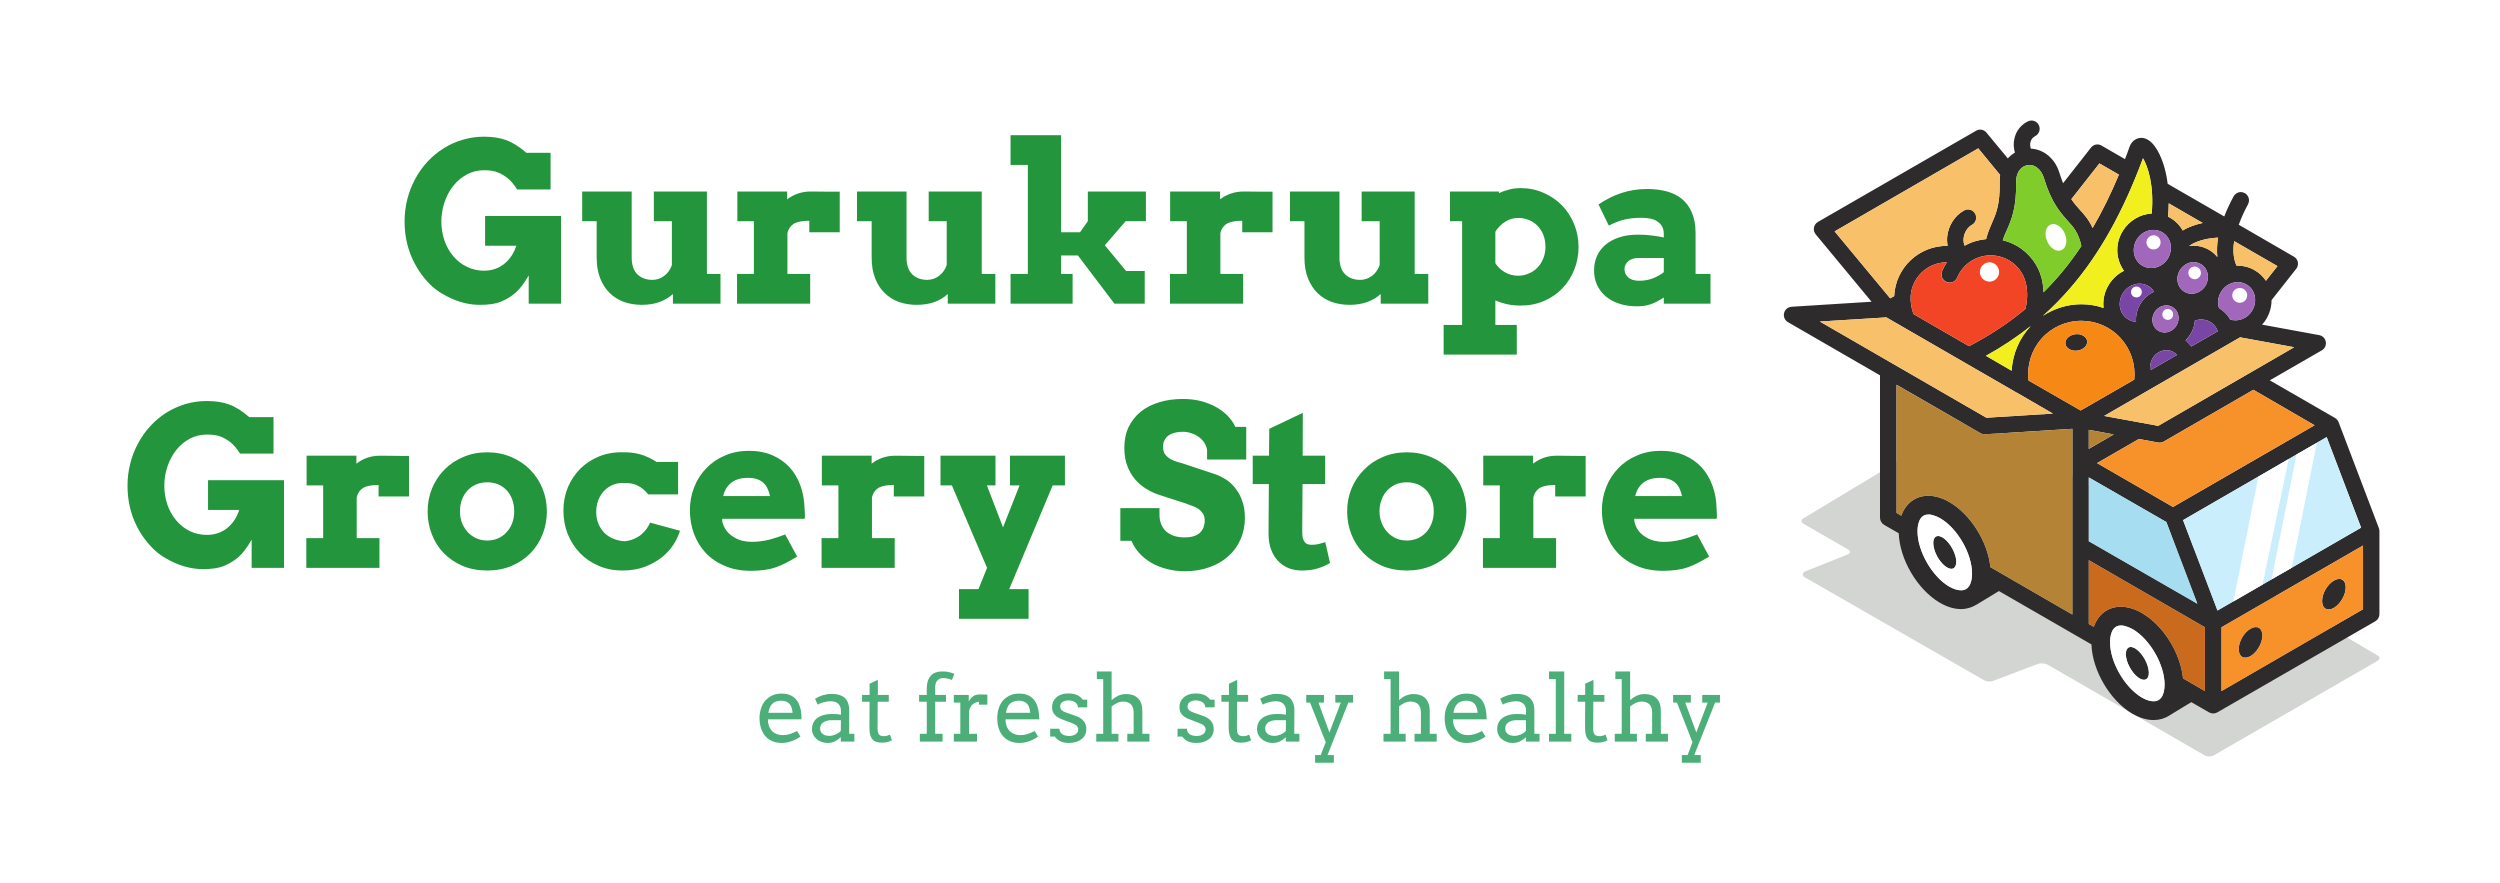 <svg xmlns="http://www.w3.org/2000/svg" version="1.1" xmlns:xlink="http://www.w3.org/1999/xlink" xmlns:svgjs="http://svgjs.dev/svgjs" viewBox="0 0 16.919 5.978"><g transform="matrix(1,0,0,1,0.815,0.915)"><rect width="16.919" height="16.919" x="-0.815" y="-6.386" fill="#ffffff"></rect><g><path d=" M 2.763 1.14 L 2.763 0.949 Q 2.717 1.029 2.674 1.066 Q 2.631 1.104 2.576 1.126 Q 2.522 1.149 2.43 1.148 Q 2.385 1.148 2.339 1.138 Q 2.294 1.128 2.251 1.11 Q 2.209 1.092 2.168 1.067 Q 2.128 1.042 2.095 1.009 Q 2.013 0.927 1.968 0.818 Q 1.923 0.71 1.923 0.583 Q 1.923 0.505 1.942 0.431 Q 1.961 0.358 1.996 0.294 Q 2.03 0.231 2.079 0.178 Q 2.128 0.126 2.187 0.089 Q 2.247 0.051 2.316 0.031 Q 2.385 0.01 2.46 0.01 Q 2.547 0.01 2.61 0.033 Q 2.674 0.056 2.747 0.119 L 2.911 0.119 L 2.911 0.367 L 2.685 0.367 Q 2.651 0.315 2.622 0.292 Q 2.592 0.268 2.557 0.253 Q 2.522 0.237 2.46 0.237 Q 2.399 0.237 2.346 0.265 Q 2.293 0.293 2.255 0.34 Q 2.216 0.387 2.194 0.452 Q 2.172 0.516 2.172 0.583 Q 2.172 0.65 2.192 0.71 Q 2.212 0.77 2.252 0.818 Q 2.292 0.866 2.346 0.891 Q 2.399 0.917 2.46 0.917 Q 2.538 0.917 2.596 0.872 Q 2.654 0.826 2.679 0.748 L 2.468 0.748 L 2.468 0.547 L 2.982 0.547 L 2.982 1.14 L 2.763 1.14 M 3.61 0.381 L 3.969 0.381 L 3.969 0.939 L 4.061 0.939 L 4.061 1.14 L 3.739 1.14 L 3.739 1.075 Q 3.7 1.11 3.648 1.129 Q 3.596 1.148 3.528 1.148 Q 3.465 1.148 3.409 1.129 Q 3.354 1.109 3.312 1.069 Q 3.271 1.029 3.247 0.969 Q 3.223 0.909 3.223 0.828 L 3.223 0.582 L 3.125 0.582 L 3.125 0.381 L 3.46 0.381 L 3.46 0.828 Q 3.46 0.904 3.499 0.942 Q 3.538 0.979 3.6 0.979 Q 3.644 0.979 3.68 0.952 Q 3.716 0.925 3.732 0.879 L 3.732 0.582 L 3.61 0.582 L 3.61 0.381 M 4.868 0.657 L 4.662 0.657 L 4.662 0.579 Q 4.632 0.579 4.607 0.583 Q 4.582 0.587 4.563 0.596 Q 4.545 0.606 4.532 0.623 Q 4.519 0.639 4.514 0.664 L 4.514 0.939 L 4.668 0.939 L 4.668 1.14 L 4.173 1.14 L 4.173 0.939 L 4.287 0.939 L 4.287 0.582 L 4.175 0.582 L 4.175 0.381 L 4.512 0.381 L 4.512 0.434 Q 4.545 0.409 4.585 0.395 Q 4.625 0.381 4.673 0.381 Q 4.721 0.381 4.772 0.382 Q 4.824 0.382 4.868 0.382 L 4.868 0.657 M 5.47 0.381 L 5.829 0.381 L 5.829 0.939 L 5.921 0.939 L 5.921 1.14 L 5.599 1.14 L 5.599 1.075 Q 5.561 1.11 5.509 1.129 Q 5.457 1.148 5.388 1.148 Q 5.325 1.148 5.27 1.129 Q 5.214 1.109 5.173 1.069 Q 5.131 1.029 5.108 0.969 Q 5.084 0.909 5.084 0.828 L 5.084 0.582 L 4.985 0.582 L 4.985 0.381 L 5.32 0.381 L 5.32 0.828 Q 5.32 0.904 5.359 0.942 Q 5.398 0.979 5.46 0.979 Q 5.504 0.979 5.54 0.952 Q 5.576 0.925 5.592 0.879 L 5.592 0.582 L 5.47 0.582 L 5.47 0.381 M 6.024 0 L 6.366 0 L 6.366 0.657 L 6.494 0.657 L 6.547 0.582 L 6.547 0.381 L 6.94 0.381 L 6.94 0.582 L 6.803 0.582 L 6.662 0.745 L 6.806 0.919 L 6.932 0.919 L 6.932 1.14 L 6.727 1.14 L 6.48 0.814 L 6.366 0.814 L 6.366 0.939 L 6.444 0.939 L 6.444 1.14 L 6.024 1.14 L 6.024 0.939 L 6.141 0.939 L 6.141 0.201 L 6.024 0.201 L 6.024 0 M 7.797 0.657 L 7.592 0.657 L 7.592 0.579 Q 7.562 0.579 7.537 0.583 Q 7.512 0.587 7.493 0.596 Q 7.474 0.606 7.462 0.623 Q 7.449 0.639 7.444 0.664 L 7.444 0.939 L 7.598 0.939 L 7.598 1.14 L 7.103 1.14 L 7.103 0.939 L 7.217 0.939 L 7.217 0.582 L 7.104 0.582 L 7.104 0.381 L 7.442 0.381 L 7.442 0.434 Q 7.474 0.409 7.515 0.395 Q 7.555 0.381 7.603 0.381 Q 7.651 0.381 7.702 0.382 Q 7.753 0.382 7.797 0.382 L 7.797 0.657 M 8.4 0.381 L 8.759 0.381 L 8.759 0.939 L 8.851 0.939 L 8.851 1.14 L 8.529 1.14 L 8.529 1.075 Q 8.49 1.11 8.438 1.129 Q 8.386 1.148 8.318 1.148 Q 8.255 1.148 8.199 1.129 Q 8.144 1.109 8.102 1.069 Q 8.061 1.029 8.037 0.969 Q 8.013 0.909 8.013 0.828 L 8.013 0.582 L 7.915 0.582 L 7.915 0.381 L 8.25 0.381 L 8.25 0.828 Q 8.25 0.904 8.289 0.942 Q 8.328 0.979 8.39 0.979 Q 8.434 0.979 8.47 0.952 Q 8.506 0.925 8.522 0.879 L 8.522 0.582 L 8.4 0.582 L 8.4 0.381 M 8.998 0.381 L 9.329 0.381 L 9.329 0.392 Q 9.364 0.376 9.401 0.367 Q 9.437 0.358 9.476 0.358 Q 9.56 0.358 9.631 0.39 Q 9.703 0.421 9.756 0.475 Q 9.809 0.53 9.838 0.602 Q 9.868 0.675 9.868 0.756 Q 9.868 0.838 9.839 0.91 Q 9.81 0.983 9.758 1.037 Q 9.706 1.091 9.634 1.122 Q 9.562 1.153 9.476 1.153 Q 9.428 1.153 9.386 1.144 Q 9.344 1.135 9.305 1.118 L 9.305 1.284 L 9.45 1.284 L 9.45 1.485 L 8.955 1.485 L 8.955 1.284 L 9.08 1.284 L 9.08 0.582 L 8.998 0.582 L 8.998 0.381 M 9.46 0.56 Q 9.414 0.56 9.374 0.584 Q 9.333 0.609 9.305 0.653 L 9.305 0.866 Q 9.329 0.904 9.369 0.927 Q 9.409 0.951 9.46 0.951 Q 9.497 0.951 9.531 0.936 Q 9.565 0.922 9.59 0.896 Q 9.615 0.87 9.629 0.835 Q 9.644 0.799 9.644 0.757 Q 9.644 0.711 9.63 0.675 Q 9.615 0.638 9.59 0.613 Q 9.565 0.587 9.532 0.574 Q 9.498 0.56 9.46 0.56 M 10.445 1.099 Q 10.419 1.115 10.398 1.126 Q 10.377 1.137 10.356 1.144 Q 10.334 1.151 10.312 1.155 Q 10.289 1.158 10.262 1.158 Q 10.194 1.158 10.14 1.139 Q 10.086 1.121 10.049 1.088 Q 10.012 1.055 9.992 1.011 Q 9.973 0.967 9.973 0.915 Q 9.973 0.862 9.993 0.817 Q 10.013 0.773 10.051 0.741 Q 10.089 0.709 10.144 0.691 Q 10.2 0.673 10.271 0.673 Q 10.323 0.673 10.366 0.679 Q 10.408 0.684 10.445 0.692 L 10.445 0.669 Q 10.445 0.64 10.434 0.619 Q 10.423 0.598 10.403 0.585 Q 10.384 0.571 10.356 0.565 Q 10.328 0.559 10.295 0.559 Q 10.226 0.559 10.174 0.572 Q 10.121 0.586 10.073 0.612 L 10.003 0.469 Q 10.077 0.418 10.159 0.391 Q 10.241 0.364 10.332 0.364 Q 10.403 0.364 10.464 0.38 Q 10.524 0.396 10.567 0.431 Q 10.611 0.467 10.635 0.524 Q 10.66 0.581 10.66 0.663 L 10.66 0.939 L 10.761 0.939 L 10.761 1.14 L 10.445 1.14 L 10.445 1.099 M 10.278 0.985 Q 10.33 0.985 10.373 0.968 Q 10.415 0.951 10.445 0.927 L 10.445 0.831 L 10.269 0.831 Q 10.252 0.831 10.236 0.836 Q 10.22 0.841 10.207 0.85 Q 10.195 0.86 10.187 0.874 Q 10.179 0.888 10.179 0.906 Q 10.179 0.94 10.204 0.962 Q 10.228 0.985 10.278 0.985 M 0.888 2.928 L 0.888 2.737 Q 0.842 2.817 0.799 2.855 Q 0.756 2.892 0.701 2.915 Q 0.647 2.937 0.555 2.937 Q 0.51 2.936 0.464 2.926 Q 0.419 2.916 0.376 2.898 Q 0.334 2.88 0.293 2.855 Q 0.253 2.83 0.22 2.797 Q 0.138 2.715 0.093 2.607 Q 0.048 2.499 0.048 2.371 Q 0.048 2.293 0.067 2.22 Q 0.086 2.146 0.121 2.083 Q 0.155 2.019 0.204 1.967 Q 0.253 1.914 0.312 1.877 Q 0.372 1.84 0.441 1.819 Q 0.51 1.799 0.585 1.799 Q 0.672 1.799 0.735 1.822 Q 0.799 1.845 0.872 1.908 L 1.036 1.908 L 1.036 2.155 L 0.81 2.155 Q 0.776 2.103 0.747 2.08 Q 0.717 2.056 0.682 2.041 Q 0.647 2.026 0.585 2.026 Q 0.524 2.026 0.471 2.053 Q 0.418 2.081 0.38 2.128 Q 0.341 2.176 0.319 2.24 Q 0.297 2.304 0.297 2.371 Q 0.297 2.438 0.317 2.498 Q 0.337 2.558 0.377 2.606 Q 0.417 2.654 0.471 2.68 Q 0.524 2.705 0.585 2.705 Q 0.663 2.705 0.721 2.66 Q 0.779 2.614 0.804 2.536 L 0.593 2.536 L 0.593 2.335 L 1.107 2.335 L 1.107 2.928 L 0.888 2.928 M 1.953 2.445 L 1.747 2.445 L 1.747 2.367 Q 1.717 2.367 1.692 2.371 Q 1.667 2.375 1.648 2.384 Q 1.63 2.394 1.617 2.411 Q 1.604 2.428 1.599 2.453 L 1.599 2.727 L 1.753 2.727 L 1.753 2.928 L 1.258 2.928 L 1.258 2.727 L 1.372 2.727 L 1.372 2.37 L 1.26 2.37 L 1.26 2.169 L 1.597 2.169 L 1.597 2.223 Q 1.63 2.197 1.67 2.183 Q 1.71 2.169 1.758 2.169 Q 1.806 2.169 1.857 2.17 Q 1.909 2.171 1.953 2.171 L 1.953 2.445 M 2.079 2.546 Q 2.079 2.463 2.109 2.39 Q 2.139 2.318 2.192 2.264 Q 2.246 2.209 2.32 2.178 Q 2.394 2.146 2.482 2.146 Q 2.571 2.146 2.645 2.178 Q 2.719 2.209 2.773 2.264 Q 2.826 2.318 2.856 2.39 Q 2.886 2.463 2.886 2.546 Q 2.886 2.628 2.857 2.701 Q 2.828 2.774 2.775 2.829 Q 2.722 2.883 2.647 2.915 Q 2.573 2.946 2.482 2.946 Q 2.391 2.946 2.316 2.915 Q 2.242 2.883 2.189 2.829 Q 2.136 2.775 2.108 2.702 Q 2.079 2.629 2.079 2.546 M 2.298 2.546 Q 2.298 2.589 2.312 2.625 Q 2.327 2.661 2.352 2.688 Q 2.377 2.714 2.411 2.729 Q 2.444 2.743 2.482 2.743 Q 2.521 2.743 2.554 2.729 Q 2.588 2.715 2.612 2.688 Q 2.637 2.662 2.651 2.626 Q 2.665 2.59 2.665 2.546 Q 2.665 2.5 2.651 2.464 Q 2.637 2.427 2.612 2.401 Q 2.588 2.376 2.554 2.362 Q 2.521 2.349 2.482 2.349 Q 2.444 2.349 2.411 2.362 Q 2.377 2.376 2.352 2.401 Q 2.327 2.427 2.312 2.464 Q 2.298 2.5 2.298 2.546 M 3.572 2.431 Q 3.541 2.392 3.502 2.372 Q 3.463 2.352 3.41 2.354 Q 3.368 2.352 3.333 2.366 Q 3.298 2.381 3.273 2.407 Q 3.248 2.434 3.234 2.47 Q 3.22 2.506 3.22 2.551 Q 3.22 2.592 3.234 2.628 Q 3.249 2.664 3.274 2.69 Q 3.3 2.716 3.334 2.73 Q 3.369 2.745 3.41 2.748 Q 3.445 2.745 3.473 2.733 Q 3.501 2.722 3.523 2.704 Q 3.545 2.686 3.561 2.664 Q 3.576 2.642 3.585 2.622 L 3.787 2.677 Q 3.774 2.721 3.744 2.769 Q 3.713 2.817 3.665 2.856 Q 3.616 2.895 3.549 2.921 Q 3.482 2.946 3.396 2.946 Q 3.309 2.946 3.236 2.914 Q 3.163 2.883 3.11 2.828 Q 3.057 2.773 3.027 2.699 Q 2.998 2.625 2.998 2.54 Q 2.998 2.456 3.028 2.383 Q 3.059 2.311 3.112 2.257 Q 3.166 2.204 3.239 2.174 Q 3.313 2.144 3.399 2.146 Q 3.461 2.144 3.519 2.16 Q 3.576 2.177 3.628 2.211 L 3.774 2.211 L 3.774 2.431 L 3.572 2.431 M 4.072 2.596 L 4.074 2.619 Q 4.083 2.652 4.102 2.677 Q 4.121 2.702 4.148 2.718 Q 4.174 2.735 4.206 2.744 Q 4.239 2.752 4.271 2.752 Q 4.304 2.752 4.334 2.748 Q 4.364 2.744 4.392 2.737 Q 4.419 2.73 4.446 2.721 Q 4.472 2.712 4.499 2.702 L 4.58 2.852 Q 4.538 2.877 4.503 2.895 Q 4.469 2.913 4.433 2.925 Q 4.398 2.937 4.359 2.942 Q 4.319 2.948 4.266 2.948 Q 4.167 2.948 4.091 2.915 Q 4.014 2.883 3.961 2.827 Q 3.909 2.771 3.881 2.696 Q 3.854 2.622 3.854 2.538 Q 3.854 2.455 3.883 2.382 Q 3.912 2.308 3.965 2.254 Q 4.017 2.199 4.091 2.168 Q 4.164 2.136 4.253 2.136 Q 4.343 2.136 4.412 2.166 Q 4.481 2.196 4.529 2.248 Q 4.576 2.3 4.602 2.371 Q 4.627 2.442 4.63 2.523 Q 4.632 2.541 4.632 2.559 Q 4.633 2.577 4.631 2.596 L 4.072 2.596 M 4.247 2.319 Q 4.206 2.319 4.177 2.329 Q 4.148 2.339 4.129 2.356 Q 4.109 2.373 4.097 2.395 Q 4.085 2.417 4.079 2.442 L 4.396 2.442 Q 4.391 2.417 4.381 2.395 Q 4.372 2.373 4.355 2.356 Q 4.338 2.339 4.312 2.329 Q 4.286 2.319 4.247 2.319 M 5.44 2.445 L 5.234 2.445 L 5.234 2.367 Q 5.204 2.367 5.179 2.371 Q 5.154 2.375 5.135 2.384 Q 5.117 2.394 5.104 2.411 Q 5.091 2.428 5.086 2.453 L 5.086 2.727 L 5.24 2.727 L 5.24 2.928 L 4.745 2.928 L 4.745 2.727 L 4.859 2.727 L 4.859 2.37 L 4.747 2.37 L 4.747 2.169 L 5.084 2.169 L 5.084 2.223 Q 5.117 2.197 5.157 2.183 Q 5.197 2.169 5.245 2.169 Q 5.293 2.169 5.344 2.17 Q 5.396 2.171 5.44 2.171 L 5.44 2.445 M 5.55 2.169 L 5.922 2.169 L 5.922 2.37 L 5.864 2.37 L 5.973 2.654 L 6.085 2.37 L 6.02 2.37 L 6.02 2.169 L 6.392 2.169 L 6.392 2.37 L 6.309 2.37 L 6.015 3.072 L 6.146 3.072 L 6.146 3.273 L 5.675 3.273 L 5.675 3.072 L 5.807 3.072 L 5.865 2.928 L 5.627 2.37 L 5.55 2.37 L 5.55 2.169 M 7.354 2.13 Q 7.35 2.105 7.336 2.082 Q 7.321 2.059 7.299 2.043 Q 7.277 2.026 7.248 2.017 Q 7.22 2.007 7.189 2.007 Q 7.162 2.007 7.137 2.013 Q 7.113 2.019 7.095 2.031 Q 7.077 2.043 7.067 2.062 Q 7.056 2.081 7.056 2.108 Q 7.056 2.141 7.07 2.16 Q 7.085 2.179 7.107 2.192 Q 7.129 2.204 7.156 2.212 Q 7.184 2.219 7.209 2.228 L 7.411 2.295 Q 7.452 2.31 7.489 2.335 Q 7.526 2.361 7.552 2.398 Q 7.579 2.434 7.594 2.482 Q 7.61 2.529 7.61 2.589 Q 7.61 2.669 7.58 2.736 Q 7.551 2.803 7.497 2.85 Q 7.444 2.898 7.369 2.924 Q 7.294 2.951 7.203 2.951 Q 7.14 2.951 7.083 2.936 Q 7.026 2.922 6.979 2.895 Q 6.932 2.868 6.897 2.83 Q 6.862 2.792 6.842 2.745 L 6.767 2.745 L 6.767 2.524 L 7.032 2.524 L 7.032 2.57 Q 7.032 2.603 7.043 2.631 Q 7.053 2.658 7.074 2.679 Q 7.096 2.699 7.128 2.711 Q 7.16 2.722 7.203 2.722 Q 7.269 2.722 7.304 2.692 Q 7.338 2.661 7.338 2.607 Q 7.338 2.579 7.326 2.561 Q 7.314 2.542 7.295 2.529 Q 7.276 2.516 7.252 2.508 Q 7.229 2.499 7.206 2.491 L 7.039 2.437 Q 6.991 2.423 6.947 2.396 Q 6.902 2.37 6.868 2.33 Q 6.834 2.291 6.814 2.238 Q 6.794 2.185 6.794 2.116 Q 6.794 2.037 6.823 1.975 Q 6.853 1.914 6.905 1.871 Q 6.958 1.829 7.031 1.807 Q 7.103 1.785 7.189 1.785 Q 7.258 1.785 7.315 1.8 Q 7.373 1.816 7.419 1.842 Q 7.465 1.869 7.497 1.903 Q 7.529 1.937 7.545 1.974 L 7.619 1.974 L 7.619 2.195 L 7.354 2.195 L 7.354 2.13 M 8.001 2.169 L 8.153 2.169 L 8.153 2.361 L 8 2.361 L 7.998 2.682 Q 7.998 2.71 8.002 2.727 Q 8.007 2.744 8.015 2.754 Q 8.024 2.765 8.035 2.768 Q 8.047 2.772 8.062 2.772 Q 8.09 2.772 8.112 2.766 Q 8.133 2.761 8.154 2.754 L 8.186 2.895 Q 8.148 2.918 8.102 2.932 Q 8.057 2.946 7.994 2.946 Q 7.949 2.946 7.908 2.931 Q 7.868 2.915 7.837 2.884 Q 7.806 2.853 7.788 2.806 Q 7.77 2.759 7.77 2.697 L 7.772 2.361 L 7.663 2.361 L 7.663 2.169 L 7.773 2.169 L 7.775 1.987 L 8.002 1.879 L 8.001 2.169 M 8.302 2.546 Q 8.302 2.463 8.332 2.39 Q 8.362 2.318 8.416 2.264 Q 8.469 2.209 8.543 2.178 Q 8.617 2.146 8.706 2.146 Q 8.794 2.146 8.869 2.178 Q 8.943 2.209 8.996 2.264 Q 9.05 2.318 9.079 2.39 Q 9.109 2.463 9.109 2.546 Q 9.109 2.628 9.08 2.701 Q 9.051 2.774 8.998 2.829 Q 8.945 2.883 8.871 2.915 Q 8.796 2.946 8.706 2.946 Q 8.614 2.946 8.54 2.915 Q 8.465 2.883 8.413 2.829 Q 8.36 2.775 8.331 2.702 Q 8.302 2.629 8.302 2.546 M 8.521 2.546 Q 8.521 2.589 8.536 2.625 Q 8.55 2.661 8.576 2.688 Q 8.601 2.714 8.634 2.729 Q 8.667 2.743 8.706 2.743 Q 8.744 2.743 8.778 2.729 Q 8.811 2.715 8.836 2.688 Q 8.86 2.662 8.874 2.626 Q 8.888 2.59 8.888 2.546 Q 8.888 2.5 8.874 2.464 Q 8.86 2.427 8.836 2.401 Q 8.811 2.376 8.778 2.362 Q 8.744 2.349 8.706 2.349 Q 8.667 2.349 8.634 2.362 Q 8.601 2.376 8.576 2.401 Q 8.55 2.427 8.536 2.464 Q 8.521 2.5 8.521 2.546 M 9.916 2.445 L 9.71 2.445 L 9.71 2.367 Q 9.68 2.367 9.655 2.371 Q 9.63 2.375 9.611 2.384 Q 9.593 2.394 9.58 2.411 Q 9.567 2.428 9.562 2.453 L 9.562 2.727 L 9.716 2.727 L 9.716 2.928 L 9.221 2.928 L 9.221 2.727 L 9.335 2.727 L 9.335 2.37 L 9.223 2.37 L 9.223 2.169 L 9.56 2.169 L 9.56 2.223 Q 9.593 2.197 9.633 2.183 Q 9.673 2.169 9.721 2.169 Q 9.769 2.169 9.82 2.17 Q 9.872 2.171 9.916 2.171 L 9.916 2.445 M 10.244 2.596 L 10.247 2.619 Q 10.255 2.652 10.274 2.677 Q 10.293 2.702 10.32 2.718 Q 10.346 2.735 10.378 2.744 Q 10.411 2.752 10.444 2.752 Q 10.477 2.752 10.506 2.748 Q 10.536 2.744 10.564 2.737 Q 10.592 2.73 10.618 2.721 Q 10.644 2.712 10.671 2.702 L 10.752 2.852 Q 10.71 2.877 10.675 2.895 Q 10.641 2.913 10.605 2.925 Q 10.57 2.937 10.531 2.942 Q 10.491 2.948 10.438 2.948 Q 10.34 2.948 10.263 2.915 Q 10.186 2.883 10.133 2.827 Q 10.081 2.771 10.054 2.696 Q 10.026 2.622 10.026 2.538 Q 10.026 2.455 10.055 2.382 Q 10.084 2.308 10.137 2.254 Q 10.189 2.199 10.263 2.168 Q 10.336 2.136 10.425 2.136 Q 10.515 2.136 10.584 2.166 Q 10.653 2.196 10.701 2.248 Q 10.748 2.3 10.774 2.371 Q 10.8 2.442 10.802 2.523 Q 10.804 2.541 10.804 2.559 Q 10.805 2.577 10.803 2.596 L 10.244 2.596 M 10.419 2.319 Q 10.378 2.319 10.349 2.329 Q 10.321 2.339 10.301 2.356 Q 10.281 2.373 10.269 2.395 Q 10.258 2.417 10.251 2.442 L 10.568 2.442 Q 10.563 2.417 10.553 2.395 Q 10.544 2.373 10.527 2.356 Q 10.51 2.339 10.484 2.329 Q 10.458 2.319 10.419 2.319" fill="#23953c" fill-rule="nonzero"></path></g><g><path d=" M 4.382 3.953 Q 4.382 3.966 4.384 3.978 Q 4.386 3.989 4.389 3.999 Q 4.401 4.029 4.425 4.045 Q 4.45 4.06 4.482 4.06 Q 4.506 4.06 4.53 4.053 Q 4.553 4.046 4.579 4.032 L 4.602 4.07 Q 4.57 4.092 4.539 4.102 Q 4.508 4.113 4.474 4.113 Q 4.442 4.113 4.414 4.102 Q 4.387 4.091 4.367 4.07 Q 4.348 4.049 4.337 4.018 Q 4.325 3.986 4.325 3.944 Q 4.325 3.911 4.335 3.881 Q 4.344 3.85 4.363 3.828 Q 4.382 3.806 4.41 3.792 Q 4.437 3.779 4.474 3.779 Q 4.51 3.779 4.534 3.79 Q 4.558 3.801 4.573 3.819 Q 4.588 3.837 4.596 3.86 Q 4.604 3.882 4.607 3.906 Q 4.608 3.918 4.609 3.93 Q 4.609 3.942 4.609 3.953 L 4.382 3.953 M 4.47 3.827 Q 4.451 3.827 4.436 3.833 Q 4.421 3.838 4.411 3.849 Q 4.4 3.859 4.394 3.875 Q 4.388 3.89 4.385 3.909 L 4.549 3.909 Q 4.547 3.891 4.543 3.876 Q 4.538 3.861 4.529 3.85 Q 4.52 3.839 4.506 3.833 Q 4.491 3.827 4.47 3.827 M 4.875 4.074 Q 4.857 4.091 4.836 4.102 Q 4.814 4.113 4.786 4.113 Q 4.763 4.113 4.743 4.105 Q 4.724 4.098 4.71 4.085 Q 4.696 4.073 4.688 4.056 Q 4.68 4.039 4.68 4.02 Q 4.68 4 4.686 3.984 Q 4.692 3.969 4.702 3.957 Q 4.712 3.946 4.725 3.938 Q 4.739 3.93 4.753 3.926 Q 4.768 3.921 4.783 3.919 Q 4.798 3.917 4.812 3.917 Q 4.834 3.917 4.849 3.918 Q 4.863 3.92 4.876 3.922 L 4.876 3.896 Q 4.876 3.879 4.871 3.867 Q 4.866 3.855 4.857 3.847 Q 4.849 3.839 4.836 3.835 Q 4.824 3.831 4.809 3.831 Q 4.794 3.831 4.781 3.833 Q 4.768 3.835 4.757 3.838 Q 4.745 3.841 4.735 3.845 Q 4.726 3.849 4.719 3.854 L 4.701 3.814 Q 4.712 3.807 4.725 3.801 Q 4.739 3.795 4.753 3.79 Q 4.768 3.786 4.784 3.783 Q 4.799 3.781 4.814 3.781 Q 4.841 3.781 4.863 3.787 Q 4.885 3.794 4.901 3.807 Q 4.916 3.821 4.924 3.842 Q 4.932 3.864 4.932 3.893 L 4.932 4.051 L 4.967 4.051 L 4.967 4.104 L 4.875 4.104 L 4.875 4.074 M 4.798 4.065 Q 4.81 4.065 4.821 4.062 Q 4.832 4.059 4.842 4.055 Q 4.852 4.05 4.861 4.044 Q 4.87 4.038 4.875 4.031 L 4.876 3.959 L 4.81 3.959 Q 4.793 3.959 4.78 3.963 Q 4.766 3.967 4.756 3.974 Q 4.746 3.981 4.741 3.991 Q 4.735 4.002 4.735 4.015 Q 4.735 4.027 4.74 4.037 Q 4.744 4.046 4.753 4.052 Q 4.761 4.059 4.773 4.062 Q 4.784 4.065 4.798 4.065 M 5.126 3.788 L 5.2 3.788 L 5.2 3.834 L 5.125 3.834 L 5.124 4.016 Q 5.124 4.035 5.129 4.046 Q 5.133 4.058 5.142 4.062 Q 5.152 4.067 5.164 4.067 Q 5.177 4.067 5.186 4.065 Q 5.196 4.062 5.208 4.057 L 5.221 4.095 Q 5.206 4.103 5.19 4.107 Q 5.174 4.111 5.152 4.111 Q 5.131 4.111 5.116 4.106 Q 5.1 4.101 5.09 4.089 Q 5.079 4.077 5.074 4.058 Q 5.069 4.038 5.069 4.008 L 5.07 3.834 L 5.019 3.834 L 5.019 3.788 L 5.07 3.788 L 5.07 3.712 L 5.126 3.686 L 5.126 3.788 M 5.514 3.788 L 5.587 3.788 L 5.587 3.834 L 5.514 3.834 L 5.514 4.051 L 5.564 4.051 L 5.564 4.104 L 5.41 4.104 L 5.41 4.051 L 5.457 4.051 L 5.457 3.834 L 5.405 3.834 L 5.405 3.788 L 5.457 3.788 L 5.457 3.738 Q 5.458 3.711 5.465 3.69 Q 5.473 3.67 5.486 3.656 Q 5.499 3.642 5.518 3.636 Q 5.537 3.629 5.56 3.629 Q 5.577 3.629 5.589 3.63 Q 5.602 3.632 5.612 3.635 Q 5.622 3.637 5.63 3.64 Q 5.638 3.643 5.644 3.646 L 5.627 3.687 Q 5.617 3.682 5.601 3.678 Q 5.586 3.674 5.568 3.674 Q 5.543 3.674 5.529 3.69 Q 5.514 3.706 5.514 3.736 L 5.514 3.788 M 5.867 3.854 L 5.81 3.854 L 5.81 3.835 Q 5.799 3.835 5.789 3.839 Q 5.778 3.843 5.769 3.85 Q 5.76 3.858 5.753 3.87 Q 5.746 3.882 5.743 3.899 L 5.743 4.051 L 5.797 4.051 L 5.797 4.104 L 5.64 4.104 L 5.64 4.051 L 5.684 4.051 L 5.684 3.84 L 5.64 3.84 L 5.64 3.788 L 5.741 3.788 L 5.741 3.831 Q 5.747 3.821 5.754 3.813 Q 5.76 3.805 5.769 3.798 Q 5.777 3.792 5.787 3.789 Q 5.798 3.785 5.81 3.785 Q 5.825 3.785 5.839 3.785 Q 5.853 3.785 5.867 3.786 L 5.867 3.854 M 5.99 3.953 Q 5.99 3.966 5.992 3.978 Q 5.994 3.989 5.997 3.999 Q 6.009 4.029 6.034 4.045 Q 6.059 4.06 6.09 4.06 Q 6.115 4.06 6.138 4.053 Q 6.161 4.046 6.187 4.032 L 6.21 4.07 Q 6.179 4.092 6.147 4.102 Q 6.116 4.113 6.082 4.113 Q 6.05 4.113 6.023 4.102 Q 5.995 4.091 5.976 4.07 Q 5.956 4.049 5.945 4.018 Q 5.934 3.986 5.934 3.944 Q 5.934 3.911 5.943 3.881 Q 5.953 3.85 5.971 3.828 Q 5.99 3.806 6.018 3.792 Q 6.046 3.779 6.083 3.779 Q 6.118 3.779 6.142 3.79 Q 6.166 3.801 6.181 3.819 Q 6.196 3.837 6.204 3.86 Q 6.212 3.882 6.215 3.906 Q 6.217 3.918 6.217 3.93 Q 6.218 3.942 6.218 3.953 L 5.99 3.953 M 6.079 3.827 Q 6.059 3.827 6.044 3.833 Q 6.029 3.838 6.019 3.849 Q 6.008 3.859 6.002 3.875 Q 5.996 3.89 5.993 3.909 L 6.157 3.909 Q 6.156 3.891 6.151 3.876 Q 6.147 3.861 6.138 3.85 Q 6.128 3.839 6.114 3.833 Q 6.1 3.827 6.079 3.827 M 6.474 3.851 Q 6.468 3.842 6.459 3.836 Q 6.449 3.83 6.438 3.828 Q 6.426 3.825 6.415 3.825 Q 6.403 3.825 6.393 3.828 Q 6.383 3.831 6.375 3.836 Q 6.368 3.841 6.364 3.848 Q 6.36 3.856 6.36 3.865 Q 6.36 3.881 6.369 3.89 Q 6.379 3.9 6.402 3.908 L 6.462 3.929 Q 6.501 3.942 6.519 3.965 Q 6.537 3.987 6.537 4.019 Q 6.537 4.04 6.529 4.057 Q 6.521 4.075 6.505 4.087 Q 6.49 4.099 6.468 4.106 Q 6.446 4.113 6.42 4.113 Q 6.383 4.113 6.36 4.101 Q 6.337 4.089 6.324 4.07 L 6.292 4.07 L 6.292 4.017 L 6.355 4.017 Q 6.355 4.031 6.361 4.04 Q 6.367 4.049 6.376 4.055 Q 6.385 4.061 6.397 4.063 Q 6.409 4.066 6.421 4.066 Q 6.433 4.066 6.444 4.063 Q 6.455 4.06 6.463 4.055 Q 6.472 4.049 6.477 4.041 Q 6.482 4.033 6.482 4.023 Q 6.482 4.008 6.472 3.997 Q 6.462 3.987 6.438 3.978 L 6.377 3.955 Q 6.341 3.942 6.323 3.922 Q 6.305 3.902 6.305 3.871 Q 6.305 3.851 6.312 3.834 Q 6.32 3.817 6.334 3.805 Q 6.348 3.792 6.369 3.785 Q 6.389 3.778 6.415 3.778 Q 6.449 3.778 6.472 3.788 Q 6.495 3.797 6.513 3.82 L 6.543 3.82 L 6.543 3.872 L 6.48 3.872 Q 6.48 3.86 6.474 3.851 M 6.608 3.629 L 6.708 3.629 L 6.708 3.822 L 6.71 3.822 Q 6.719 3.814 6.73 3.806 Q 6.741 3.799 6.753 3.793 Q 6.765 3.788 6.778 3.785 Q 6.792 3.782 6.806 3.782 Q 6.831 3.782 6.852 3.789 Q 6.872 3.796 6.886 3.81 Q 6.901 3.825 6.909 3.847 Q 6.916 3.869 6.916 3.9 L 6.916 4.051 L 6.964 4.051 L 6.964 4.104 L 6.814 4.104 L 6.814 4.051 L 6.857 4.051 L 6.857 3.907 Q 6.857 3.871 6.839 3.852 Q 6.82 3.833 6.786 3.833 Q 6.766 3.833 6.746 3.842 Q 6.726 3.852 6.708 3.866 L 6.708 4.051 L 6.754 4.051 L 6.754 4.104 L 6.604 4.104 L 6.604 4.051 L 6.651 4.051 L 6.651 3.681 L 6.608 3.681 L 6.608 3.629 M 7.336 3.851 Q 7.331 3.842 7.321 3.836 Q 7.312 3.83 7.3 3.828 Q 7.288 3.825 7.277 3.825 Q 7.265 3.825 7.255 3.828 Q 7.245 3.831 7.237 3.836 Q 7.23 3.841 7.226 3.848 Q 7.222 3.856 7.222 3.865 Q 7.222 3.881 7.231 3.89 Q 7.241 3.9 7.264 3.908 L 7.324 3.929 Q 7.363 3.942 7.381 3.965 Q 7.399 3.987 7.399 4.019 Q 7.399 4.04 7.391 4.057 Q 7.383 4.075 7.367 4.087 Q 7.352 4.099 7.33 4.106 Q 7.309 4.113 7.282 4.113 Q 7.245 4.113 7.222 4.101 Q 7.199 4.089 7.186 4.07 L 7.154 4.07 L 7.154 4.017 L 7.218 4.017 Q 7.218 4.031 7.223 4.04 Q 7.229 4.049 7.238 4.055 Q 7.247 4.061 7.259 4.063 Q 7.271 4.066 7.283 4.066 Q 7.295 4.066 7.306 4.063 Q 7.317 4.06 7.325 4.055 Q 7.334 4.049 7.339 4.041 Q 7.344 4.033 7.344 4.023 Q 7.344 4.008 7.334 3.997 Q 7.324 3.987 7.3 3.978 L 7.24 3.955 Q 7.203 3.942 7.185 3.922 Q 7.167 3.902 7.167 3.871 Q 7.167 3.851 7.174 3.834 Q 7.182 3.817 7.196 3.805 Q 7.21 3.792 7.231 3.785 Q 7.251 3.778 7.277 3.778 Q 7.311 3.778 7.334 3.788 Q 7.357 3.797 7.375 3.82 L 7.405 3.82 L 7.405 3.872 L 7.342 3.872 Q 7.342 3.86 7.336 3.851 M 7.558 3.788 L 7.632 3.788 L 7.632 3.834 L 7.557 3.834 L 7.556 4.016 Q 7.556 4.035 7.56 4.046 Q 7.565 4.058 7.574 4.062 Q 7.583 4.067 7.595 4.067 Q 7.608 4.067 7.618 4.065 Q 7.628 4.062 7.639 4.057 L 7.652 4.095 Q 7.638 4.103 7.622 4.107 Q 7.605 4.111 7.583 4.111 Q 7.563 4.111 7.547 4.106 Q 7.532 4.101 7.521 4.089 Q 7.511 4.077 7.506 4.058 Q 7.5 4.038 7.5 4.008 L 7.501 3.834 L 7.451 3.834 L 7.451 3.788 L 7.502 3.788 L 7.502 3.712 L 7.558 3.686 L 7.558 3.788 M 7.887 4.074 Q 7.869 4.091 7.848 4.102 Q 7.826 4.113 7.798 4.113 Q 7.775 4.113 7.755 4.105 Q 7.736 4.098 7.722 4.085 Q 7.708 4.073 7.7 4.056 Q 7.692 4.039 7.692 4.02 Q 7.692 4 7.698 3.984 Q 7.704 3.969 7.714 3.957 Q 7.724 3.946 7.737 3.938 Q 7.751 3.93 7.765 3.926 Q 7.78 3.921 7.795 3.919 Q 7.81 3.917 7.824 3.917 Q 7.846 3.917 7.861 3.918 Q 7.876 3.92 7.888 3.922 L 7.888 3.896 Q 7.888 3.879 7.883 3.867 Q 7.878 3.855 7.869 3.847 Q 7.861 3.839 7.848 3.835 Q 7.836 3.831 7.821 3.831 Q 7.806 3.831 7.793 3.833 Q 7.78 3.835 7.769 3.838 Q 7.757 3.841 7.748 3.845 Q 7.738 3.849 7.731 3.854 L 7.713 3.814 Q 7.724 3.807 7.737 3.801 Q 7.751 3.795 7.766 3.79 Q 7.78 3.786 7.796 3.783 Q 7.811 3.781 7.826 3.781 Q 7.854 3.781 7.876 3.787 Q 7.898 3.794 7.913 3.807 Q 7.928 3.821 7.936 3.842 Q 7.945 3.864 7.945 3.893 L 7.944 4.051 L 7.979 4.051 L 7.979 4.104 L 7.887 4.104 L 7.887 4.074 M 7.811 4.065 Q 7.822 4.065 7.833 4.062 Q 7.844 4.059 7.854 4.055 Q 7.865 4.05 7.873 4.044 Q 7.882 4.038 7.887 4.031 L 7.888 3.959 L 7.822 3.959 Q 7.805 3.959 7.792 3.963 Q 7.778 3.967 7.768 3.974 Q 7.758 3.981 7.753 3.991 Q 7.747 4.002 7.747 4.015 Q 7.747 4.027 7.752 4.037 Q 7.757 4.046 7.765 4.052 Q 7.773 4.059 7.785 4.062 Q 7.797 4.065 7.811 4.065 M 8.025 3.788 L 8.145 3.788 L 8.145 3.84 L 8.108 3.84 L 8.182 4.042 L 8.259 3.84 L 8.222 3.84 L 8.222 3.788 L 8.342 3.788 L 8.342 3.84 L 8.31 3.84 L 8.169 4.195 L 8.212 4.195 L 8.212 4.247 L 8.085 4.247 L 8.085 4.195 L 8.123 4.195 L 8.157 4.108 L 8.051 3.84 L 8.025 3.84 L 8.025 3.788 M 8.552 3.629 L 8.653 3.629 L 8.653 3.822 L 8.654 3.822 Q 8.663 3.814 8.674 3.806 Q 8.685 3.799 8.697 3.793 Q 8.71 3.788 8.723 3.785 Q 8.736 3.782 8.75 3.782 Q 8.776 3.782 8.796 3.789 Q 8.816 3.796 8.831 3.81 Q 8.845 3.825 8.853 3.847 Q 8.861 3.869 8.861 3.9 L 8.861 4.051 L 8.908 4.051 L 8.908 4.104 L 8.758 4.104 L 8.758 4.051 L 8.801 4.051 L 8.801 3.907 Q 8.801 3.871 8.783 3.852 Q 8.765 3.833 8.73 3.833 Q 8.711 3.833 8.69 3.842 Q 8.67 3.852 8.653 3.866 L 8.653 4.051 L 8.698 4.051 L 8.698 4.104 L 8.548 4.104 L 8.548 4.051 L 8.596 4.051 L 8.596 3.681 L 8.552 3.681 L 8.552 3.629 M 9.018 3.953 Q 9.018 3.966 9.02 3.978 Q 9.022 3.989 9.026 3.999 Q 9.037 4.029 9.062 4.045 Q 9.087 4.06 9.118 4.06 Q 9.143 4.06 9.166 4.053 Q 9.19 4.046 9.215 4.032 L 9.238 4.07 Q 9.207 4.092 9.176 4.102 Q 9.144 4.113 9.11 4.113 Q 9.078 4.113 9.051 4.102 Q 9.024 4.091 9.004 4.07 Q 8.984 4.049 8.973 4.018 Q 8.962 3.986 8.962 3.944 Q 8.962 3.911 8.971 3.881 Q 8.981 3.85 9 3.828 Q 9.018 3.806 9.046 3.792 Q 9.074 3.779 9.111 3.779 Q 9.147 3.779 9.171 3.79 Q 9.195 3.801 9.21 3.819 Q 9.225 3.837 9.233 3.86 Q 9.24 3.882 9.243 3.906 Q 9.245 3.918 9.245 3.93 Q 9.246 3.942 9.246 3.953 L 9.018 3.953 M 9.107 3.827 Q 9.087 3.827 9.072 3.833 Q 9.057 3.838 9.047 3.849 Q 9.037 3.859 9.03 3.875 Q 9.024 3.89 9.021 3.909 L 9.185 3.909 Q 9.184 3.891 9.179 3.876 Q 9.175 3.861 9.166 3.85 Q 9.157 3.839 9.142 3.833 Q 9.128 3.827 9.107 3.827 M 9.512 4.074 Q 9.494 4.091 9.472 4.102 Q 9.45 4.113 9.422 4.113 Q 9.399 4.113 9.38 4.105 Q 9.361 4.098 9.346 4.085 Q 9.332 4.073 9.325 4.056 Q 9.317 4.039 9.317 4.02 Q 9.317 4 9.323 3.984 Q 9.329 3.969 9.339 3.957 Q 9.349 3.946 9.362 3.938 Q 9.375 3.93 9.39 3.926 Q 9.404 3.921 9.419 3.919 Q 9.434 3.917 9.448 3.917 Q 9.47 3.917 9.485 3.918 Q 9.5 3.92 9.512 3.922 L 9.513 3.896 Q 9.513 3.879 9.508 3.867 Q 9.503 3.855 9.494 3.847 Q 9.485 3.839 9.473 3.835 Q 9.46 3.831 9.445 3.831 Q 9.431 3.831 9.418 3.833 Q 9.404 3.835 9.393 3.838 Q 9.382 3.841 9.372 3.845 Q 9.362 3.849 9.356 3.854 L 9.337 3.814 Q 9.348 3.807 9.362 3.801 Q 9.375 3.795 9.39 3.79 Q 9.405 3.786 9.42 3.783 Q 9.436 3.781 9.451 3.781 Q 9.478 3.781 9.5 3.787 Q 9.522 3.794 9.537 3.807 Q 9.552 3.821 9.561 3.842 Q 9.569 3.864 9.569 3.893 L 9.569 4.051 L 9.604 4.051 L 9.604 4.104 L 9.512 4.104 L 9.512 4.074 M 9.435 4.065 Q 9.446 4.065 9.458 4.062 Q 9.469 4.059 9.479 4.055 Q 9.489 4.05 9.498 4.044 Q 9.506 4.038 9.512 4.031 L 9.512 3.959 L 9.446 3.959 Q 9.43 3.959 9.416 3.963 Q 9.403 3.967 9.393 3.974 Q 9.383 3.981 9.377 3.991 Q 9.372 4.002 9.372 4.015 Q 9.372 4.027 9.376 4.037 Q 9.381 4.046 9.389 4.052 Q 9.398 4.059 9.409 4.062 Q 9.421 4.065 9.435 4.065 M 9.668 3.629 L 9.771 3.629 L 9.771 4.051 L 9.819 4.051 L 9.819 4.104 L 9.668 4.104 L 9.668 4.051 L 9.714 4.051 L 9.714 3.681 L 9.668 3.681 L 9.668 3.629 M 9.969 3.788 L 10.043 3.788 L 10.043 3.834 L 9.968 3.834 L 9.967 4.016 Q 9.967 4.035 9.971 4.046 Q 9.976 4.058 9.985 4.062 Q 9.995 4.067 10.007 4.067 Q 10.019 4.067 10.029 4.065 Q 10.039 4.062 10.051 4.057 L 10.064 4.095 Q 10.049 4.103 10.033 4.107 Q 10.017 4.111 9.995 4.111 Q 9.974 4.111 9.959 4.106 Q 9.943 4.101 9.933 4.089 Q 9.922 4.077 9.917 4.058 Q 9.912 4.038 9.912 4.008 L 9.913 3.834 L 9.862 3.834 L 9.862 3.788 L 9.913 3.788 L 9.913 3.712 L 9.969 3.686 L 9.969 3.788 M 10.117 3.629 L 10.217 3.629 L 10.217 3.822 L 10.219 3.822 Q 10.228 3.814 10.239 3.806 Q 10.25 3.799 10.262 3.793 Q 10.274 3.788 10.287 3.785 Q 10.3 3.782 10.315 3.782 Q 10.34 3.782 10.361 3.789 Q 10.381 3.796 10.395 3.81 Q 10.41 3.825 10.418 3.847 Q 10.425 3.869 10.425 3.9 L 10.425 4.051 L 10.473 4.051 L 10.473 4.104 L 10.323 4.104 L 10.323 4.051 L 10.366 4.051 L 10.366 3.907 Q 10.366 3.871 10.348 3.852 Q 10.329 3.833 10.295 3.833 Q 10.275 3.833 10.255 3.842 Q 10.235 3.852 10.217 3.866 L 10.217 4.051 L 10.263 4.051 L 10.263 4.104 L 10.113 4.104 L 10.113 4.051 L 10.16 4.051 L 10.16 3.681 L 10.117 3.681 L 10.117 3.629 M 10.508 3.788 L 10.628 3.788 L 10.628 3.84 L 10.59 3.84 L 10.665 4.042 L 10.742 3.84 L 10.705 3.84 L 10.705 3.788 L 10.825 3.788 L 10.825 3.84 L 10.792 3.84 L 10.651 4.195 L 10.695 4.195 L 10.695 4.247 L 10.567 4.247 L 10.567 4.195 L 10.606 4.195 L 10.639 4.108 L 10.534 3.84 L 10.508 3.84 L 10.508 3.788" fill="#4caf7a" fill-rule="nonzero"></path></g><g clip-path="url(#SvgjsClipPath1002)"><g clip-path="url(#a8decf153-ddd4-4ebf-9d59-7e21d3d03b154744299d-a55f-4e35-9081-cdfea3d09827)"><path d=" M 12.563 1.925 C 12.544 1.915 12.515 1.915 12.497 1.926 L 11.391 2.592 C 11.373 2.602 11.373 2.619 11.391 2.63 L 11.692 2.804 C 11.71 2.814 11.709 2.829 11.69 2.837 L 11.399 2.953 C 11.381 2.964 11.381 2.981 11.399 2.992 L 12.615 3.69 C 12.633 3.7 12.663 3.7 12.681 3.69 L 12.974 3.579 C 12.994 3.571 13.025 3.574 13.044 3.584 L 14.103 4.196 C 14.121 4.207 14.151 4.207 14.169 4.196 L 15.274 3.558 C 15.293 3.547 15.293 3.53 15.274 3.52 Z" fill="#d3d5d3" transform="matrix(1,0,0,1,0,0)" fill-rule="nonzero"></path></g><g clip-path="url(#a8decf153-ddd4-4ebf-9d59-7e21d3d03b154744299d-a55f-4e35-9081-cdfea3d09827)"><path d=" M 14.496 3.386 C 14.496 3.437 14.46 3.499 14.416 3.525 C 14.371 3.55 14.336 3.53 14.336 3.478 C 14.336 3.427 14.371 3.365 14.416 3.34 C 14.46 3.314 14.496 3.335 14.496 3.386 M 14.9 3.153 C 14.9 3.204 14.936 3.224 14.98 3.199 C 15.024 3.173 15.06 3.111 15.06 3.06 C 15.06 3.009 15.024 2.988 14.98 3.014 C 14.936 3.039 14.9 3.101 14.9 3.153 M 13.631 3.471 C 13.589 3.449 13.564 3.478 13.574 3.535 C 13.584 3.592 13.627 3.656 13.668 3.678 C 13.71 3.7 13.736 3.672 13.725 3.614 C 13.715 3.557 13.672 3.493 13.631 3.471 M 13.23 1.347 C 13.189 1.352 13.159 1.381 13.163 1.411 C 13.166 1.442 13.203 1.463 13.243 1.458 C 13.284 1.453 13.314 1.424 13.31 1.393 C 13.306 1.363 13.27 1.342 13.23 1.347 M 15.288 2.68 L 15.288 3.241 C 15.288 3.261 15.278 3.279 15.261 3.289 L 14.191 3.906 C 14.174 3.916 14.153 3.916 14.135 3.906 L 14.015 3.837 C 14.015 3.837 13.903 3.904 13.865 3.928 C 13.834 3.948 13.797 3.958 13.76 3.958 C 13.714 3.958 13.667 3.944 13.618 3.916 L 13.614 3.914 C 13.464 3.825 13.345 3.622 13.339 3.446 L 12.713 3.085 C 12.713 3.085 12.6 3.153 12.563 3.176 C 12.531 3.196 12.494 3.207 12.457 3.207 C 12.411 3.207 12.363 3.193 12.315 3.165 L 12.311 3.163 C 12.16 3.073 12.041 2.87 12.035 2.694 L 11.936 2.637 C 11.919 2.627 11.908 2.608 11.908 2.588 L 11.908 1.625 L 11.285 1.265 C 11.264 1.253 11.253 1.228 11.259 1.204 C 11.264 1.18 11.285 1.163 11.31 1.161 L 11.851 1.127 L 11.473 0.671 C 11.463 0.658 11.458 0.642 11.461 0.626 C 11.464 0.609 11.474 0.595 11.488 0.587 L 12.558 -0.03 C 12.581 -0.044 12.611 -0.039 12.628 -0.018 L 12.773 0.157 C 12.787 0.142 12.803 0.128 12.821 0.118 C 12.812 0.086 12.81 0.053 12.818 0.022 C 12.829 -0.029 12.863 -0.072 12.91 -0.094 C 12.938 -0.107 12.97 -0.095 12.983 -0.068 C 12.996 -0.042 12.986 -0.009 12.96 0.005 C 12.943 0.013 12.93 0.029 12.926 0.047 C 12.923 0.062 12.924 0.077 12.929 0.091 C 13.017 0.095 13.094 0.159 13.123 0.257 C 13.131 0.282 13.139 0.304 13.147 0.325 L 13.336 0.084 C 13.353 0.062 13.383 0.056 13.407 0.07 L 13.566 0.162 C 13.577 0.135 13.587 0.107 13.597 0.078 C 13.616 0.027 13.66 0.012 13.695 0.02 C 13.771 0.039 13.814 0.156 13.829 0.205 C 13.839 0.238 13.849 0.279 13.855 0.329 L 14.238 0.55 C 14.254 0.507 14.275 0.463 14.3 0.416 C 14.309 0.398 14.327 0.386 14.347 0.385 C 14.367 0.384 14.387 0.394 14.397 0.412 C 14.408 0.429 14.408 0.451 14.398 0.469 C 14.374 0.513 14.353 0.559 14.336 0.606 L 14.709 0.822 C 14.723 0.83 14.733 0.843 14.736 0.859 C 14.739 0.875 14.735 0.892 14.725 0.904 L 14.558 1.116 C 14.558 1.178 14.535 1.237 14.494 1.282 L 14.88 1.353 C 14.903 1.357 14.921 1.375 14.925 1.398 C 14.929 1.421 14.919 1.444 14.898 1.456 L 14.546 1.659 L 14.988 1.914 C 14.999 1.921 15.008 1.931 15.012 1.943 L 15.285 2.661 C 15.287 2.667 15.288 2.673 15.288 2.68 M 14.435 1.723 L 13.829 2.073 C 13.817 2.08 13.804 2.082 13.791 2.08 L 13.66 2.056 L 13.377 2.219 L 13.891 2.516 L 14.849 1.963 Z M 13.846 2.618 L 13.321 2.316 L 13.321 2.748 L 14.056 3.171 Z M 13.49 2.025 L 13.321 1.994 L 13.321 2.123 Z M 14.711 1.435 L 14.345 1.368 L 13.708 1.736 C 13.614 1.791 13.519 1.845 13.425 1.9 L 13.791 1.967 Z M 13.646 0.705 C 13.628 0.735 13.621 0.77 13.628 0.805 C 13.635 0.837 13.654 0.865 13.682 0.882 C 13.7 0.893 13.721 0.899 13.743 0.899 C 13.788 0.899 13.831 0.875 13.856 0.835 C 13.874 0.804 13.881 0.769 13.874 0.735 C 13.867 0.703 13.848 0.675 13.82 0.658 C 13.802 0.647 13.781 0.641 13.759 0.641 C 13.714 0.641 13.671 0.665 13.646 0.705 M 14.082 0.874 C 14.066 0.864 14.049 0.859 14.031 0.859 C 13.994 0.859 13.959 0.88 13.938 0.913 C 13.923 0.937 13.917 0.967 13.923 0.995 C 13.932 1.04 13.971 1.073 14.017 1.073 C 14.054 1.073 14.09 1.052 14.11 1.02 C 14.142 0.968 14.129 0.903 14.082 0.874 M 13.766 1.198 C 13.739 1.242 13.75 1.298 13.791 1.323 C 13.804 1.331 13.818 1.335 13.834 1.335 C 13.866 1.335 13.896 1.318 13.914 1.289 C 13.941 1.245 13.93 1.189 13.889 1.164 C 13.876 1.156 13.862 1.152 13.846 1.152 C 13.815 1.152 13.784 1.169 13.766 1.198 M 13.738 1.551 C 13.739 1.563 13.741 1.576 13.741 1.589 L 13.918 1.487 C 13.912 1.48 13.905 1.474 13.897 1.469 C 13.85 1.44 13.785 1.457 13.754 1.508 C 13.746 1.521 13.74 1.536 13.738 1.551 M 14.194 1.327 C 14.185 1.299 14.164 1.275 14.138 1.261 C 14.107 1.245 14.071 1.243 14.039 1.255 C 14.035 1.306 14.012 1.353 13.976 1.388 C 13.991 1.401 14.004 1.415 14.015 1.43 Z M 14.426 1.188 C 14.464 1.127 14.449 1.047 14.391 1.012 C 14.333 0.976 14.255 0.997 14.217 1.059 C 14.196 1.092 14.191 1.132 14.202 1.169 L 14.203 1.17 C 14.235 1.19 14.261 1.216 14.279 1.248 C 14.333 1.264 14.394 1.241 14.426 1.188 M 14.115 0.703 C 14.065 0.714 14.026 0.73 14 0.75 C 14.072 0.739 14.145 0.767 14.191 0.824 C 14.187 0.78 14.189 0.736 14.196 0.693 C 14.169 0.694 14.142 0.698 14.115 0.703 M 13.552 1.069 C 13.533 1.099 13.526 1.134 13.533 1.169 C 13.54 1.201 13.559 1.229 13.587 1.246 C 13.603 1.256 13.621 1.262 13.641 1.263 C 13.635 1.176 13.684 1.095 13.763 1.059 C 13.753 1.044 13.741 1.031 13.726 1.022 C 13.698 1.005 13.664 1 13.633 1.009 C 13.599 1.018 13.57 1.039 13.552 1.069 M 14.305 0.717 C 14.293 0.792 14.304 0.845 14.321 0.883 C 14.365 0.882 14.41 0.892 14.449 0.917 C 14.478 0.934 14.501 0.958 14.52 0.985 L 14.598 0.886 Z M 13.862 0.461 C 13.862 0.491 13.86 0.521 13.857 0.551 C 13.899 0.571 13.934 0.604 13.957 0.645 C 14 0.618 14.05 0.603 14.092 0.594 C 14.092 0.594 13.862 0.461 13.862 0.461 M 13.198 1.032 C 13.139 1.1 13.077 1.164 13.01 1.223 C 13.087 1.172 13.178 1.144 13.271 1.144 C 13.322 1.144 13.372 1.152 13.421 1.169 C 13.415 1.114 13.427 1.059 13.457 1.011 C 13.482 0.971 13.517 0.938 13.559 0.918 C 13.54 0.891 13.526 0.86 13.519 0.827 C 13.506 0.765 13.518 0.7 13.552 0.646 C 13.595 0.578 13.669 0.534 13.747 0.53 C 13.764 0.337 13.72 0.21 13.688 0.156 C 13.554 0.518 13.394 0.805 13.198 1.032 M 13.203 0.433 C 13.222 0.461 13.241 0.483 13.26 0.504 C 13.291 0.538 13.322 0.572 13.347 0.628 C 13.411 0.518 13.47 0.398 13.525 0.267 L 13.393 0.191 Z M 12.739 0.711 C 12.785 0.722 12.829 0.742 12.867 0.77 C 12.943 0.826 12.995 0.909 13.009 1.003 C 13.012 1.023 13.014 1.043 13.015 1.063 C 13.111 0.968 13.196 0.863 13.271 0.75 C 13.251 0.66 13.22 0.625 13.177 0.578 C 13.128 0.523 13.067 0.455 13.017 0.289 C 13.002 0.24 12.962 0.194 12.907 0.203 C 12.851 0.212 12.828 0.268 12.829 0.319 C 12.833 0.492 12.796 0.576 12.766 0.644 C 12.755 0.667 12.746 0.688 12.739 0.711 M 12.329 0.919 C 12.338 0.898 12.349 0.878 12.361 0.86 C 12.289 0.86 12.221 0.891 12.174 0.946 C 12.127 1 12.107 1.072 12.118 1.143 C 12.121 1.166 12.127 1.189 12.134 1.21 L 12.511 1.428 C 12.652 1.354 12.779 1.271 12.893 1.175 C 12.905 1.124 12.908 1.072 12.899 1.02 C 12.889 0.956 12.854 0.898 12.801 0.86 C 12.749 0.822 12.683 0.806 12.619 0.816 C 12.535 0.829 12.464 0.884 12.431 0.962 C 12.424 0.981 12.407 0.995 12.387 0.997 C 12.367 1 12.347 0.991 12.335 0.975 C 12.323 0.959 12.321 0.937 12.329 0.919 M 12.625 1.493 L 12.799 1.594 C 12.805 1.481 12.851 1.373 12.929 1.291 C 12.833 1.367 12.732 1.434 12.625 1.493 M 11.977 1.104 L 12.004 1.089 C 12.013 0.896 12.173 0.746 12.365 0.749 C 12.362 0.728 12.361 0.706 12.363 0.685 C 12.371 0.612 12.414 0.544 12.476 0.51 C 12.493 0.499 12.515 0.499 12.532 0.509 C 12.55 0.519 12.561 0.538 12.56 0.559 C 12.56 0.579 12.548 0.598 12.53 0.607 C 12.5 0.624 12.478 0.659 12.474 0.697 C 12.472 0.714 12.474 0.732 12.481 0.748 C 12.525 0.723 12.575 0.708 12.626 0.703 C 12.636 0.663 12.65 0.63 12.664 0.598 C 12.692 0.535 12.721 0.47 12.718 0.321 C 12.717 0.303 12.719 0.286 12.721 0.269 L 12.573 0.089 L 11.601 0.651 Z M 12.628 1.912 L 13.078 1.884 L 12.835 1.743 L 12.834 1.743 L 11.951 1.233 L 11.501 1.261 Z M 12.531 2.967 C 12.531 2.831 12.432 2.66 12.315 2.592 C 12.297 2.582 12.28 2.575 12.264 2.571 C 12.254 2.568 12.245 2.567 12.236 2.567 C 12.169 2.567 12.162 2.646 12.162 2.681 C 12.162 2.814 12.259 2.985 12.375 3.054 L 12.377 3.055 C 12.407 3.072 12.434 3.08 12.457 3.08 C 12.524 3.08 12.531 3.001 12.531 2.967 M 13.21 1.987 L 12.618 2.024 C 12.617 2.024 12.616 2.024 12.615 2.024 C 12.605 2.024 12.595 2.021 12.587 2.016 L 12.02 1.689 L 12.02 2.556 L 12.052 2.575 C 12.082 2.492 12.148 2.44 12.236 2.44 C 12.255 2.44 12.275 2.443 12.295 2.448 C 12.324 2.456 12.352 2.467 12.378 2.483 C 12.522 2.566 12.638 2.753 12.655 2.923 L 13.21 3.244 Z M 13.266 1.863 L 13.629 1.654 C 13.639 1.552 13.606 1.451 13.538 1.375 C 13.47 1.299 13.373 1.256 13.271 1.256 C 13.167 1.256 13.069 1.3 13.001 1.377 C 12.933 1.454 12.901 1.557 12.913 1.66 Z M 13.834 3.718 C 13.834 3.583 13.735 3.411 13.618 3.343 C 13.602 3.334 13.585 3.327 13.567 3.322 C 13.558 3.319 13.548 3.318 13.539 3.318 C 13.472 3.318 13.465 3.397 13.465 3.432 C 13.465 3.565 13.563 3.736 13.679 3.805 L 13.681 3.806 C 13.71 3.823 13.737 3.831 13.76 3.831 C 13.827 3.831 13.834 3.752 13.834 3.718 M 14.107 3.762 L 14.107 3.33 L 13.321 2.876 L 13.321 3.308 L 13.355 3.327 C 13.384 3.243 13.451 3.191 13.539 3.191 C 13.558 3.191 13.578 3.194 13.598 3.199 C 13.627 3.207 13.655 3.218 13.681 3.234 C 13.826 3.317 13.942 3.505 13.959 3.676 Z M 14.192 3.217 L 15.164 2.656 L 14.931 2.043 L 13.959 2.605 Z M 15.177 2.777 L 14.219 3.33 L 14.219 3.762 L 15.177 3.208 Z M 12.327 2.72 C 12.286 2.698 12.26 2.727 12.271 2.784 C 12.281 2.841 12.323 2.905 12.365 2.927 C 12.407 2.949 12.432 2.921 12.422 2.863 C 12.411 2.806 12.369 2.742 12.327 2.72" fill="#2e2b2d" transform="matrix(1,0,0,1,0,0)" fill-rule="nonzero"></path></g><g clip-path="url(#a8decf153-ddd4-4ebf-9d59-7e21d3d03b154744299d-a55f-4e35-9081-cdfea3d09827)"><path d=" M 12.315 2.592 C 12.299 2.583 12.282 2.576 12.264 2.571 C 12.254 2.568 12.245 2.567 12.236 2.567 C 12.169 2.567 12.162 2.646 12.162 2.681 C 12.162 2.814 12.26 2.985 12.375 3.054 L 12.377 3.055 C 12.407 3.072 12.434 3.08 12.457 3.08 C 12.524 3.08 12.531 3.001 12.531 2.967 C 12.531 2.831 12.432 2.66 12.315 2.592 M 12.365 2.927 C 12.323 2.905 12.281 2.841 12.271 2.784 C 12.26 2.727 12.286 2.698 12.327 2.72 C 12.369 2.742 12.411 2.806 12.422 2.863 C 12.432 2.921 12.407 2.949 12.365 2.927 M 13.618 3.343 C 13.602 3.334 13.585 3.327 13.567 3.322 C 13.558 3.319 13.548 3.318 13.539 3.318 C 13.472 3.318 13.465 3.397 13.465 3.432 C 13.465 3.565 13.563 3.736 13.679 3.805 L 13.681 3.806 C 13.71 3.823 13.737 3.831 13.76 3.831 C 13.827 3.831 13.834 3.752 13.834 3.718 C 13.834 3.583 13.735 3.411 13.618 3.343 M 13.668 3.678 C 13.627 3.656 13.584 3.592 13.574 3.535 C 13.564 3.478 13.589 3.449 13.631 3.471 C 13.672 3.493 13.715 3.557 13.725 3.614 C 13.736 3.672 13.71 3.7 13.668 3.678" fill="#ffffff" transform="matrix(1,0,0,1,0,0)" fill-rule="nonzero"></path></g><g clip-path="url(#a8decf153-ddd4-4ebf-9d59-7e21d3d03b154744299d-a55f-4e35-9081-cdfea3d09827)"><path d=" M 14.107 3.762 L 14.107 3.33 L 13.321 2.876 L 13.321 3.308 L 13.355 3.327 C 13.384 3.243 13.451 3.191 13.539 3.191 C 13.558 3.191 13.578 3.194 13.598 3.199 C 13.627 3.207 13.655 3.218 13.681 3.234 C 13.826 3.317 13.942 3.505 13.959 3.676 Z" fill="#ca6a1c" transform="matrix(1,0,0,1,0,0)" fill-rule="nonzero"></path></g><g clip-path="url(#SvgjsClipPath10004744299d-a55f-4e35-9081-cdfea3d09827)"><path d=" M 13.846 2.618 L 13.321 2.316 L 13.321 2.748 L 14.056 3.171 Z" fill="#a6ddf0" transform="matrix(1,0,0,1,0,0)" fill-rule="nonzero"></path></g><g clip-path="url(#SvgjsClipPath10004744299d-a55f-4e35-9081-cdfea3d09827)"><path d=" M 14.192 3.217 L 15.164 2.656 L 14.931 2.043 L 13.959 2.605 Z" fill="#cbeefc" transform="matrix(1,0,0,1,0,0)" fill-rule="nonzero"></path></g><g clip-path="url(#SvgjsClipPath10004744299d-a55f-4e35-9081-cdfea3d09827)"><path d=" M 14.695 2.927 L 14.558 3.005 L 14.727 2.161 L 14.864 2.083 Z M 14.3 3.155 L 14.497 3.041 L 14.674 2.192 L 14.469 2.311 Z" fill="#ffffff" transform="matrix(1,0,0,1,0,0)" fill-rule="nonzero"></path></g><g clip-path="url(#b8decf153-ddd4-4ebf-9d59-7e21d3d03b154744299d-a55f-4e35-9081-cdfea3d09827)"><path d=" M 14.435 1.723 L 13.829 2.073 C 13.817 2.08 13.804 2.082 13.791 2.08 L 13.66 2.056 L 13.377 2.219 L 13.891 2.516 L 14.849 1.963 Z M 14.219 3.33 L 14.219 3.762 L 15.177 3.208 L 15.177 2.777 Z M 14.416 3.525 C 14.371 3.55 14.336 3.53 14.336 3.478 C 14.336 3.427 14.371 3.365 14.416 3.34 C 14.46 3.314 14.496 3.335 14.496 3.386 C 14.496 3.437 14.46 3.499 14.416 3.525 M 14.98 3.199 C 14.936 3.224 14.9 3.204 14.9 3.153 C 14.9 3.101 14.936 3.039 14.98 3.014 C 15.024 2.988 15.06 3.009 15.06 3.06 C 15.06 3.111 15.024 3.173 14.98 3.199" fill="#f7912a" transform="matrix(1,0,0,1,0,0)" fill-rule="nonzero"></path></g><g clip-path="url(#b8decf153-ddd4-4ebf-9d59-7e21d3d03b154744299d-a55f-4e35-9081-cdfea3d09827)"><path d=" M 13.49 2.025 L 13.321 1.994 L 13.321 2.123 Z M 13.21 1.987 L 12.618 2.024 L 12.615 2.024 C 12.605 2.024 12.595 2.021 12.587 2.016 L 12.02 1.689 L 12.02 2.556 L 12.052 2.575 C 12.082 2.492 12.148 2.44 12.236 2.44 C 12.255 2.44 12.275 2.443 12.295 2.448 C 12.324 2.456 12.352 2.467 12.378 2.483 C 12.522 2.566 12.638 2.753 12.655 2.923 L 13.21 3.244 Z" fill="#b58335" transform="matrix(1,0,0,1,0,0)" fill-rule="nonzero"></path></g><g clip-path="url(#b8decf153-ddd4-4ebf-9d59-7e21d3d03b154744299d-a55f-4e35-9081-cdfea3d09827)"><path d=" M 14.711 1.435 L 14.345 1.368 L 13.708 1.736 L 13.425 1.9 L 13.791 1.967 Z M 14.115 0.703 C 14.066 0.714 14.026 0.73 14 0.75 C 14.049 0.743 14.098 0.753 14.14 0.779 C 14.16 0.791 14.177 0.807 14.191 0.824 C 14.187 0.78 14.189 0.736 14.196 0.693 C 14.169 0.694 14.142 0.698 14.115 0.703 M 14.305 0.717 C 14.293 0.792 14.304 0.845 14.321 0.883 C 14.4 0.88 14.476 0.919 14.52 0.985 L 14.598 0.886 Z M 13.862 0.461 C 13.862 0.491 13.86 0.522 13.857 0.551 C 13.899 0.572 13.934 0.604 13.957 0.645 C 14.001 0.618 14.05 0.603 14.092 0.594 C 14.092 0.594 13.862 0.461 13.862 0.461 M 13.203 0.433 C 13.222 0.461 13.241 0.483 13.26 0.504 C 13.291 0.538 13.322 0.572 13.347 0.628 C 13.411 0.518 13.47 0.398 13.525 0.267 L 13.393 0.191 Z M 11.977 1.104 L 12.004 1.089 C 12.013 0.896 12.173 0.746 12.366 0.749 C 12.362 0.728 12.361 0.706 12.363 0.685 C 12.371 0.612 12.414 0.544 12.476 0.51 C 12.502 0.495 12.536 0.504 12.551 0.531 C 12.566 0.558 12.557 0.592 12.53 0.607 C 12.5 0.624 12.478 0.659 12.474 0.697 C 12.472 0.714 12.474 0.732 12.481 0.748 C 12.525 0.723 12.575 0.708 12.627 0.703 C 12.636 0.663 12.65 0.63 12.664 0.598 C 12.692 0.535 12.721 0.47 12.718 0.321 C 12.717 0.303 12.719 0.286 12.721 0.269 L 12.573 0.089 L 11.601 0.651 Z M 12.628 1.912 L 13.078 1.884 L 12.835 1.743 L 12.834 1.743 L 11.951 1.233 L 11.501 1.261 Z" fill="#f8c169" transform="matrix(1,0,0,1,0,0)" fill-rule="nonzero"></path></g><g clip-path="url(#b8decf153-ddd4-4ebf-9d59-7e21d3d03b154744299d-a55f-4e35-9081-cdfea3d09827)"><path d=" M 13.271 1.256 C 13.167 1.256 13.069 1.3 13.001 1.377 C 12.933 1.455 12.901 1.557 12.913 1.66 L 13.266 1.863 L 13.629 1.654 C 13.639 1.552 13.607 1.451 13.538 1.375 C 13.47 1.299 13.373 1.256 13.271 1.256 M 13.243 1.458 C 13.203 1.463 13.166 1.442 13.163 1.411 C 13.159 1.381 13.189 1.352 13.23 1.347 C 13.27 1.342 13.306 1.363 13.31 1.393 C 13.314 1.424 13.284 1.453 13.243 1.458" fill="#f68815" transform="matrix(1,0,0,1,0,0)" fill-rule="nonzero"></path></g><g clip-path="url(#b8decf153-ddd4-4ebf-9d59-7e21d3d03b154744299d-a55f-4e35-9081-cdfea3d09827)"><path d=" M 13.738 1.551 C 13.739 1.563 13.741 1.576 13.741 1.589 L 13.918 1.487 C 13.912 1.48 13.905 1.474 13.897 1.469 C 13.85 1.44 13.785 1.457 13.754 1.508 C 13.746 1.521 13.74 1.536 13.738 1.551 M 14.194 1.327 C 14.185 1.299 14.164 1.275 14.138 1.261 C 14.107 1.245 14.071 1.243 14.039 1.255 C 14.035 1.306 14.012 1.353 13.976 1.389 C 13.991 1.401 14.004 1.415 14.015 1.43 Z M 13.552 1.069 C 13.533 1.099 13.526 1.134 13.533 1.169 C 13.54 1.201 13.559 1.229 13.587 1.246 C 13.603 1.256 13.621 1.262 13.641 1.263 C 13.635 1.176 13.684 1.095 13.763 1.059 C 13.753 1.044 13.741 1.032 13.725 1.022 C 13.698 1.005 13.664 1 13.633 1.009 C 13.599 1.018 13.57 1.039 13.552 1.069" fill="#7a46a5" transform="matrix(1,0,0,1,0,0)" fill-rule="nonzero"></path></g><g clip-path="url(#b8decf153-ddd4-4ebf-9d59-7e21d3d03b154744299d-a55f-4e35-9081-cdfea3d09827)"><path d=" M 13.646 0.705 C 13.628 0.735 13.621 0.77 13.628 0.805 C 13.635 0.837 13.654 0.865 13.682 0.882 C 13.7 0.893 13.721 0.899 13.743 0.899 C 13.788 0.899 13.831 0.875 13.855 0.835 C 13.874 0.804 13.881 0.769 13.874 0.735 C 13.867 0.703 13.848 0.675 13.82 0.658 C 13.802 0.647 13.781 0.641 13.759 0.641 C 13.714 0.641 13.671 0.665 13.646 0.705 M 14.082 0.874 C 14.066 0.864 14.049 0.859 14.031 0.859 C 13.994 0.859 13.959 0.88 13.938 0.913 C 13.923 0.937 13.917 0.967 13.923 0.995 C 13.929 1.022 13.944 1.045 13.967 1.059 C 13.982 1.068 13.999 1.073 14.017 1.073 C 14.054 1.073 14.09 1.053 14.11 1.02 C 14.142 0.968 14.129 0.903 14.082 0.874 M 13.766 1.198 C 13.739 1.242 13.75 1.298 13.791 1.323 C 13.804 1.331 13.818 1.335 13.834 1.335 C 13.866 1.335 13.896 1.318 13.914 1.289 C 13.941 1.245 13.93 1.189 13.889 1.164 C 13.876 1.156 13.862 1.152 13.846 1.152 C 13.815 1.152 13.784 1.169 13.766 1.198 M 14.426 1.188 C 14.464 1.127 14.448 1.047 14.391 1.012 C 14.333 0.976 14.255 0.997 14.217 1.059 C 14.196 1.092 14.191 1.132 14.202 1.169 L 14.203 1.17 C 14.234 1.19 14.26 1.216 14.279 1.248 C 14.333 1.264 14.394 1.241 14.426 1.188" fill="#a067ba" transform="matrix(1,0,0,1,0,0)" fill-rule="nonzero"></path></g><g clip-path="url(#b8decf153-ddd4-4ebf-9d59-7e21d3d03b154744299d-a55f-4e35-9081-cdfea3d09827)"><path d=" M 12.625 1.493 L 12.799 1.594 C 12.805 1.481 12.851 1.373 12.929 1.291 C 12.833 1.367 12.732 1.434 12.625 1.493 M 13.198 1.032 C 13.139 1.1 13.077 1.164 13.01 1.223 C 13.087 1.172 13.178 1.144 13.271 1.144 C 13.322 1.144 13.372 1.153 13.421 1.169 C 13.415 1.114 13.427 1.059 13.457 1.011 C 13.482 0.971 13.517 0.938 13.559 0.918 C 13.54 0.891 13.526 0.861 13.519 0.827 C 13.506 0.765 13.518 0.7 13.552 0.647 C 13.595 0.578 13.669 0.534 13.747 0.53 C 13.764 0.337 13.72 0.21 13.688 0.156 C 13.554 0.518 13.394 0.805 13.198 1.032" fill="#f2ef1e" transform="matrix(1,0,0,1,0,0)" fill-rule="nonzero"></path></g><g clip-path="url(#b8decf153-ddd4-4ebf-9d59-7e21d3d03b154744299d-a55f-4e35-9081-cdfea3d09827)"><path d=" M 12.329 0.919 C 12.338 0.898 12.349 0.878 12.361 0.86 C 12.289 0.86 12.221 0.891 12.174 0.946 C 12.127 1 12.107 1.072 12.118 1.143 C 12.121 1.166 12.127 1.189 12.134 1.21 L 12.511 1.428 C 12.652 1.354 12.779 1.271 12.893 1.175 C 12.905 1.124 12.908 1.072 12.899 1.02 C 12.889 0.956 12.854 0.898 12.801 0.86 C 12.749 0.822 12.683 0.806 12.619 0.816 C 12.535 0.829 12.464 0.884 12.431 0.962 C 12.424 0.982 12.407 0.995 12.387 0.998 C 12.367 1.001 12.346 0.992 12.334 0.976 C 12.322 0.959 12.32 0.937 12.329 0.919" fill="#f14525" transform="matrix(1,0,0,1,0,0)" fill-rule="nonzero"></path></g><g clip-path="url(#b8decf153-ddd4-4ebf-9d59-7e21d3d03b154744299d-a55f-4e35-9081-cdfea3d09827)"><path d=" M 12.739 0.711 C 12.785 0.722 12.829 0.742 12.867 0.77 C 12.943 0.826 12.995 0.909 13.009 1.003 C 13.012 1.023 13.014 1.043 13.015 1.063 C 13.111 0.968 13.196 0.863 13.271 0.75 C 13.251 0.66 13.22 0.625 13.177 0.578 C 13.128 0.523 13.067 0.455 13.017 0.289 C 13.002 0.24 12.962 0.194 12.907 0.203 C 12.851 0.212 12.828 0.268 12.829 0.319 C 12.833 0.492 12.796 0.576 12.766 0.644 C 12.755 0.667 12.746 0.688 12.739 0.711" fill="#80cc2b" transform="matrix(1,0,0,1,0,0)" fill-rule="nonzero"></path></g><g clip-path="url(#b8decf153-ddd4-4ebf-9d59-7e21d3d03b154744299d-a55f-4e35-9081-cdfea3d09827)"><path d=" M 12.714 0.926 C 12.714 0.962 12.685 0.991 12.649 0.991 C 12.613 0.991 12.584 0.962 12.584 0.926 C 12.584 0.89 12.613 0.86 12.649 0.86 C 12.685 0.86 12.714 0.89 12.714 0.926 M 13.062 0.605 C 13.029 0.619 13.018 0.669 13.039 0.717 C 13.059 0.765 13.103 0.793 13.136 0.778 C 13.169 0.764 13.179 0.714 13.159 0.666 C 13.138 0.618 13.095 0.59 13.062 0.605 M 13.761 0.677 C 13.743 0.677 13.727 0.686 13.718 0.701 C 13.709 0.716 13.709 0.735 13.718 0.75 C 13.727 0.765 13.743 0.774 13.761 0.773 C 13.787 0.773 13.807 0.751 13.807 0.725 C 13.807 0.699 13.787 0.678 13.761 0.677 M 14.037 0.889 C 14.022 0.889 14.008 0.897 14 0.91 C 13.993 0.923 13.993 0.94 14 0.953 C 14.008 0.966 14.022 0.974 14.037 0.975 C 14.061 0.975 14.08 0.955 14.08 0.932 C 14.08 0.908 14.061 0.889 14.037 0.889 M 14.343 1.034 C 14.315 1.034 14.292 1.056 14.292 1.084 C 14.292 1.112 14.315 1.134 14.343 1.134 C 14.371 1.134 14.393 1.112 14.393 1.084 C 14.393 1.056 14.371 1.034 14.343 1.034 M 13.644 1.024 C 13.63 1.024 13.618 1.031 13.612 1.043 C 13.605 1.054 13.605 1.068 13.612 1.08 C 13.618 1.091 13.63 1.098 13.644 1.098 C 13.664 1.098 13.68 1.082 13.68 1.061 C 13.68 1.041 13.664 1.024 13.644 1.024 M 13.857 1.176 C 13.843 1.175 13.831 1.182 13.824 1.194 C 13.817 1.206 13.817 1.22 13.824 1.232 C 13.831 1.243 13.843 1.25 13.857 1.25 C 13.877 1.249 13.892 1.233 13.892 1.213 C 13.892 1.193 13.877 1.177 13.857 1.176" fill="#ffffff" transform="matrix(1,0,0,1,0,0)" fill-rule="nonzero"></path></g></g></g><defs><clipPath id="SvgjsClipPath1002"><path d=" M 11.257 -0.1 h 4.031 v 4.304 h -4.031 Z"></path></clipPath><clipPath id="a8decf153-ddd4-4ebf-9d59-7e21d3d03b154744299d-a55f-4e35-9081-cdfea3d09827"><path d=" M 11.257 4.204 L 15.288 4.204 L 15.288 -0.1 L 11.257 -0.1 Z"></path></clipPath><clipPath id="SvgjsClipPath10004744299d-a55f-4e35-9081-cdfea3d09827"><path d=" M 11.257 -0.1 L 15.288 -0.1 L 15.288 4.204 L 11.257 4.204 Z"></path></clipPath><clipPath id="b8decf153-ddd4-4ebf-9d59-7e21d3d03b154744299d-a55f-4e35-9081-cdfea3d09827"><path d=" M 11.257 4.204 L 15.288 4.204 L 15.288 -0.1 L 11.257 -0.1 Z"></path></clipPath></defs></svg>